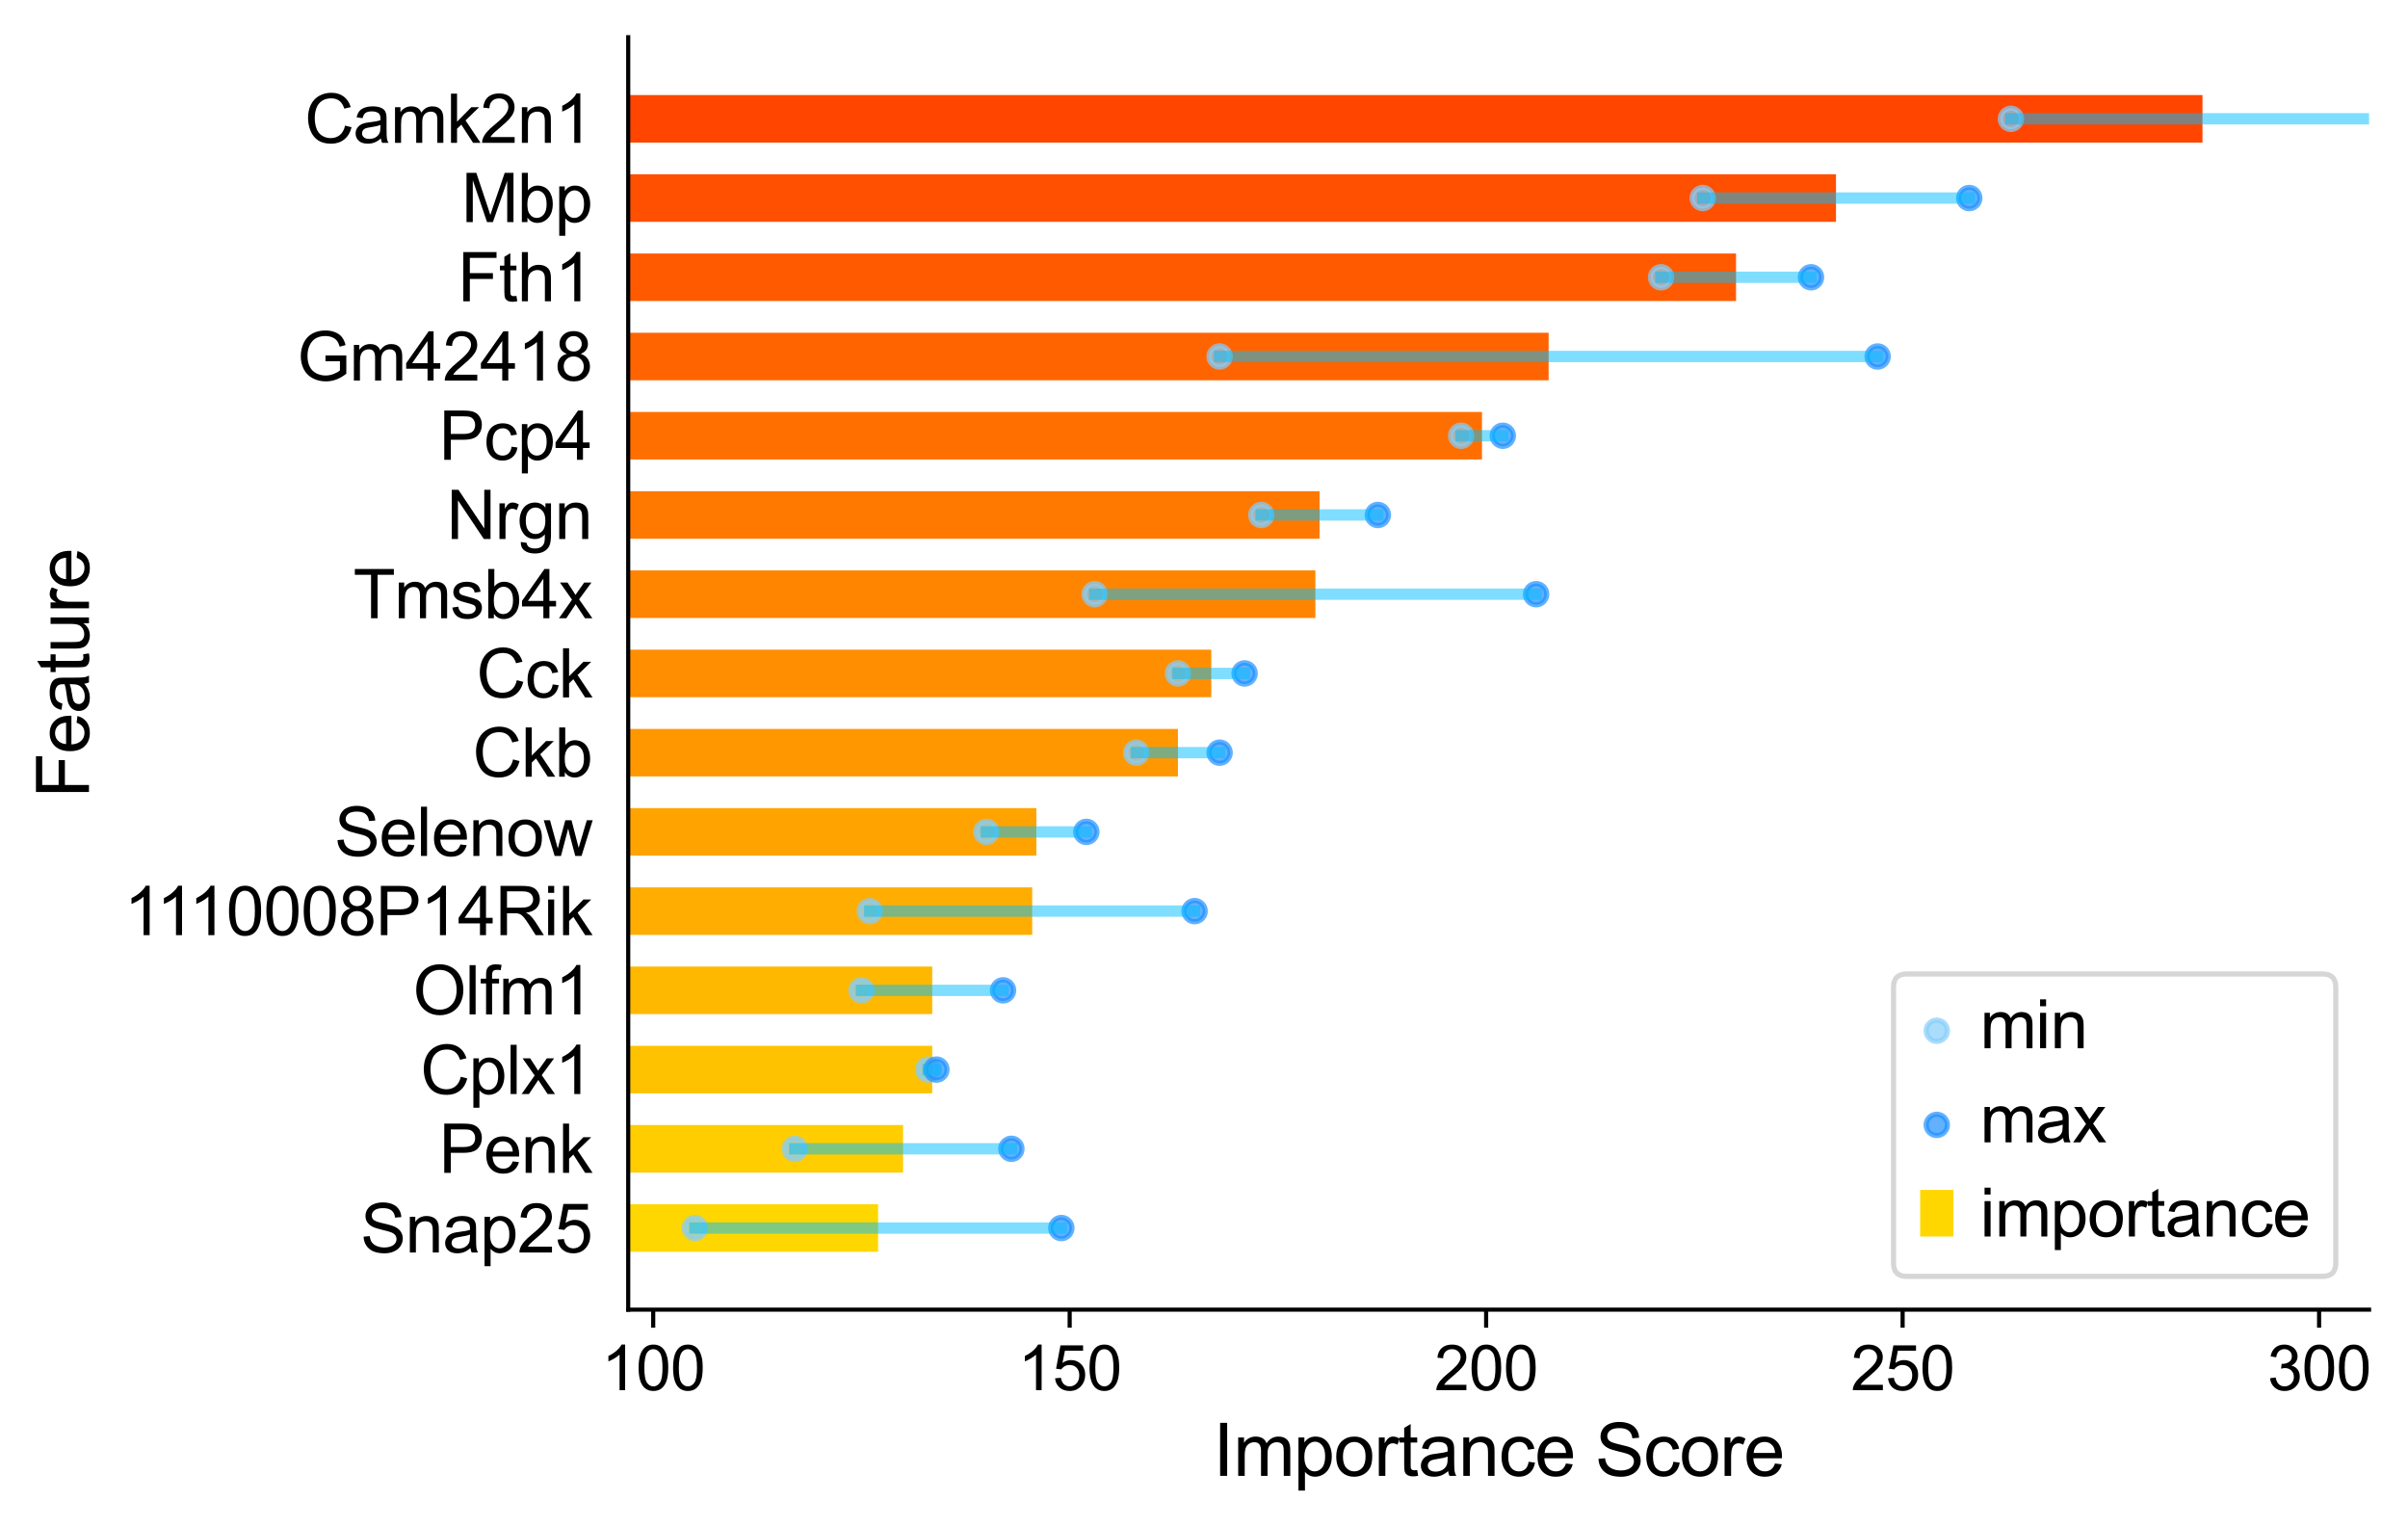 <?xml version="1.0" encoding="utf-8" standalone="no"?>
<!DOCTYPE svg PUBLIC "-//W3C//DTD SVG 1.1//EN"
  "http://www.w3.org/Graphics/SVG/1.1/DTD/svg11.dtd">
<svg xmlns:xlink="http://www.w3.org/1999/xlink" width="466.093pt" height="295.588pt" viewBox="0 0 466.093 295.588" xmlns="http://www.w3.org/2000/svg" version="1.1">
 <defs>
  <style type="text/css">*{stroke-linejoin: round; stroke-linecap: butt}</style>
 </defs>
 <g id="figure_1">
  <g id="patch_1">
   <path d="M 0 295.588 
L 466.093 295.588 
L 466.093 0 
L 0 0 
z
" style="fill: #ffffff"/>
  </g>
  <g id="axes_1">
   <g id="patch_2">
    <path d="M 121.597 253.44 
L 458.557 253.44 
L 458.557 7.2 
L 121.597 7.2 
z
" style="fill: #ffffff"/>
   </g>
   <g id="patch_3">
    <path d="M -34.791 242.247 
L 169.965 242.247 
L 169.965 233.048 
L -34.791 233.048 
z
" clip-path="url(#p3bd01fc4be)" style="fill: #ffd700"/>
   </g>
   <g id="patch_4">
    <path d="M -34.791 226.915 
L 174.801 226.915 
L 174.801 217.715 
L -34.791 217.715 
z
" clip-path="url(#p3bd01fc4be)" style="fill: #ffcd00"/>
   </g>
   <g id="patch_5">
    <path d="M -34.791 211.582 
L 180.444 211.582 
L 180.444 202.383 
L -34.791 202.383 
z
" clip-path="url(#p3bd01fc4be)" style="fill: #ffc200"/>
   </g>
   <g id="patch_6">
    <path d="M -34.791 196.25 
L 180.444 196.25 
L 180.444 187.05 
L -34.791 187.05 
z
" clip-path="url(#p3bd01fc4be)" style="fill: #ffb800"/>
   </g>
   <g id="patch_7">
    <path d="M -34.791 180.917 
L 199.791 180.917 
L 199.791 171.718 
L -34.791 171.718 
z
" clip-path="url(#p3bd01fc4be)" style="fill: #ffad00"/>
   </g>
   <g id="patch_8">
    <path d="M -34.791 165.585 
L 200.597 165.585 
L 200.597 156.385 
L -34.791 156.385 
z
" clip-path="url(#p3bd01fc4be)" style="fill: #ffa300"/>
   </g>
   <g id="patch_9">
    <path d="M -34.791 150.252 
L 228.006 150.252 
L 228.006 141.053 
L -34.791 141.053 
z
" clip-path="url(#p3bd01fc4be)" style="fill: #ff9800"/>
   </g>
   <g id="patch_10">
    <path d="M -34.791 134.92 
L 234.455 134.92 
L 234.455 125.72 
L -34.791 125.72 
z
" clip-path="url(#p3bd01fc4be)" style="fill: #ff8e00"/>
   </g>
   <g id="patch_11">
    <path d="M -34.791 119.587 
L 254.608 119.587 
L 254.608 110.388 
L -34.791 110.388 
z
" clip-path="url(#p3bd01fc4be)" style="fill: #ff8400"/>
   </g>
   <g id="patch_12">
    <path d="M -34.791 104.255 
L 255.414 104.255 
L 255.414 95.055 
L -34.791 95.055 
z
" clip-path="url(#p3bd01fc4be)" style="fill: #ff7900"/>
   </g>
   <g id="patch_13">
    <path d="M -34.791 88.922 
L 286.853 88.922 
L 286.853 79.723 
L -34.791 79.723 
z
" clip-path="url(#p3bd01fc4be)" style="fill: #ff6f00"/>
   </g>
   <g id="patch_14">
    <path d="M -34.791 73.59 
L 299.751 73.59 
L 299.751 64.39 
L -34.791 64.39 
z
" clip-path="url(#p3bd01fc4be)" style="fill: #ff6400"/>
   </g>
   <g id="patch_15">
    <path d="M -34.791 58.257 
L 336.026 58.257 
L 336.026 49.058 
L -34.791 49.058 
z
" clip-path="url(#p3bd01fc4be)" style="fill: #ff5a00"/>
   </g>
   <g id="patch_16">
    <path d="M -34.791 42.925 
L 355.373 42.925 
L 355.373 33.725 
L -34.791 33.725 
z
" clip-path="url(#p3bd01fc4be)" style="fill: #ff4f00"/>
   </g>
   <g id="patch_17">
    <path d="M -34.791 27.592 
L 426.312 27.592 
L 426.312 18.393 
L -34.791 18.393 
z
" clip-path="url(#p3bd01fc4be)" style="fill: #ff4500"/>
   </g>
   <g id="PathCollection_1">
    <defs>
     <path id="m53567c3d70" d="M 0 2.062 
C 0.547 2.062 1.071 1.844 1.458 1.458 
C 1.844 1.071 2.062 0.547 2.062 0 
C 2.062 -0.547 1.844 -1.071 1.458 -1.458 
C 1.071 -1.844 0.547 -2.062 0 -2.062 
C -0.547 -2.062 -1.071 -1.844 -1.458 -1.458 
C -1.844 -1.071 -2.062 -0.547 -2.062 0 
C -2.062 0.547 -1.844 1.071 -1.458 1.458 
C -1.071 1.844 -0.547 2.062 0 2.062 
z
" style="stroke: #87cefa; stroke-opacity: 0.7"/>
    </defs>
    <g clip-path="url(#p3bd01fc4be)">
     <use xlink:href="#m53567c3d70" x="134.495" y="237.648" style="fill: #87cefa; fill-opacity: 0.7; stroke: #87cefa; stroke-opacity: 0.7"/>
     <use xlink:href="#m53567c3d70" x="153.842" y="222.315" style="fill: #87cefa; fill-opacity: 0.7; stroke: #87cefa; stroke-opacity: 0.7"/>
     <use xlink:href="#m53567c3d70" x="179.638" y="206.983" style="fill: #87cefa; fill-opacity: 0.7; stroke: #87cefa; stroke-opacity: 0.7"/>
     <use xlink:href="#m53567c3d70" x="166.74" y="191.65" style="fill: #87cefa; fill-opacity: 0.7; stroke: #87cefa; stroke-opacity: 0.7"/>
     <use xlink:href="#m53567c3d70" x="168.352" y="176.318" style="fill: #87cefa; fill-opacity: 0.7; stroke: #87cefa; stroke-opacity: 0.7"/>
     <use xlink:href="#m53567c3d70" x="190.924" y="160.985" style="fill: #87cefa; fill-opacity: 0.7; stroke: #87cefa; stroke-opacity: 0.7"/>
     <use xlink:href="#m53567c3d70" x="219.944" y="145.653" style="fill: #87cefa; fill-opacity: 0.7; stroke: #87cefa; stroke-opacity: 0.7"/>
     <use xlink:href="#m53567c3d70" x="228.006" y="130.32" style="fill: #87cefa; fill-opacity: 0.7; stroke: #87cefa; stroke-opacity: 0.7"/>
     <use xlink:href="#m53567c3d70" x="211.883" y="114.987" style="fill: #87cefa; fill-opacity: 0.7; stroke: #87cefa; stroke-opacity: 0.7"/>
     <use xlink:href="#m53567c3d70" x="244.128" y="99.655" style="fill: #87cefa; fill-opacity: 0.7; stroke: #87cefa; stroke-opacity: 0.7"/>
     <use xlink:href="#m53567c3d70" x="282.822" y="84.322" style="fill: #87cefa; fill-opacity: 0.7; stroke: #87cefa; stroke-opacity: 0.7"/>
     <use xlink:href="#m53567c3d70" x="236.067" y="68.99" style="fill: #87cefa; fill-opacity: 0.7; stroke: #87cefa; stroke-opacity: 0.7"/>
     <use xlink:href="#m53567c3d70" x="321.516" y="53.657" style="fill: #87cefa; fill-opacity: 0.7; stroke: #87cefa; stroke-opacity: 0.7"/>
     <use xlink:href="#m53567c3d70" x="329.577" y="38.325" style="fill: #87cefa; fill-opacity: 0.7; stroke: #87cefa; stroke-opacity: 0.7"/>
     <use xlink:href="#m53567c3d70" x="389.23" y="22.992" style="fill: #87cefa; fill-opacity: 0.7; stroke: #87cefa; stroke-opacity: 0.7"/>
    </g>
   </g>
   <g id="PathCollection_2">
    <defs>
     <path id="m4db754e0f5" d="M 0 2.062 
C 0.547 2.062 1.071 1.844 1.458 1.458 
C 1.844 1.071 2.062 0.547 2.062 0 
C 2.062 -0.547 1.844 -1.071 1.458 -1.458 
C 1.071 -1.844 0.547 -2.062 0 -2.062 
C -0.547 -2.062 -1.071 -1.844 -1.458 -1.458 
C -1.844 -1.071 -2.062 -0.547 -2.062 0 
C -2.062 0.547 -1.844 1.071 -1.458 1.458 
C -1.071 1.844 -0.547 2.062 0 2.062 
z
" style="stroke: #1e90ff; stroke-opacity: 0.7"/>
    </defs>
    <g clip-path="url(#p3bd01fc4be)">
     <use xlink:href="#m4db754e0f5" x="205.434" y="237.648" style="fill: #1e90ff; fill-opacity: 0.7; stroke: #1e90ff; stroke-opacity: 0.7"/>
     <use xlink:href="#m4db754e0f5" x="195.761" y="222.315" style="fill: #1e90ff; fill-opacity: 0.7; stroke: #1e90ff; stroke-opacity: 0.7"/>
     <use xlink:href="#m4db754e0f5" x="181.25" y="206.983" style="fill: #1e90ff; fill-opacity: 0.7; stroke: #1e90ff; stroke-opacity: 0.7"/>
     <use xlink:href="#m4db754e0f5" x="194.148" y="191.65" style="fill: #1e90ff; fill-opacity: 0.7; stroke: #1e90ff; stroke-opacity: 0.7"/>
     <use xlink:href="#m4db754e0f5" x="231.23" y="176.318" style="fill: #1e90ff; fill-opacity: 0.7; stroke: #1e90ff; stroke-opacity: 0.7"/>
     <use xlink:href="#m4db754e0f5" x="210.271" y="160.985" style="fill: #1e90ff; fill-opacity: 0.7; stroke: #1e90ff; stroke-opacity: 0.7"/>
     <use xlink:href="#m4db754e0f5" x="236.067" y="145.653" style="fill: #1e90ff; fill-opacity: 0.7; stroke: #1e90ff; stroke-opacity: 0.7"/>
     <use xlink:href="#m4db754e0f5" x="240.904" y="130.32" style="fill: #1e90ff; fill-opacity: 0.7; stroke: #1e90ff; stroke-opacity: 0.7"/>
     <use xlink:href="#m4db754e0f5" x="297.332" y="114.987" style="fill: #1e90ff; fill-opacity: 0.7; stroke: #1e90ff; stroke-opacity: 0.7"/>
     <use xlink:href="#m4db754e0f5" x="266.7" y="99.655" style="fill: #1e90ff; fill-opacity: 0.7; stroke: #1e90ff; stroke-opacity: 0.7"/>
     <use xlink:href="#m4db754e0f5" x="290.883" y="84.322" style="fill: #1e90ff; fill-opacity: 0.7; stroke: #1e90ff; stroke-opacity: 0.7"/>
     <use xlink:href="#m4db754e0f5" x="363.435" y="68.99" style="fill: #1e90ff; fill-opacity: 0.7; stroke: #1e90ff; stroke-opacity: 0.7"/>
     <use xlink:href="#m4db754e0f5" x="350.537" y="53.657" style="fill: #1e90ff; fill-opacity: 0.7; stroke: #1e90ff; stroke-opacity: 0.7"/>
     <use xlink:href="#m4db754e0f5" x="381.169" y="38.325" style="fill: #1e90ff; fill-opacity: 0.7; stroke: #1e90ff; stroke-opacity: 0.7"/>
     <use xlink:href="#m4db754e0f5" x="463.394" y="22.992" style="fill: #1e90ff; fill-opacity: 0.7; stroke: #1e90ff; stroke-opacity: 0.7"/>
    </g>
   </g>
   <g id="matplotlib.axis_1">
    <g id="xtick_1">
     <g id="line2d_1"/>
     <g id="line2d_2">
      <defs>
       <path id="m1be6808000" d="M 0 0 
L 0 3.5 
" style="stroke: #000000; stroke-width: 0.8"/>
      </defs>
      <g>
       <use xlink:href="#m1be6808000" x="126.434" y="253.44" style="stroke: #000000; stroke-width: 0.8"/>
      </g>
     </g>
     <g id="text_1">
      <!-- 100 -->
      <g transform="translate(116.424 269.029)scale(0.12 -0.12)">
       <defs>
        <path id="ArialMT-31" d="M 2384 0 
L 1822 0 
L 1822 3584 
Q 1619 3391 1289 3197 
Q 959 3003 697 2906 
L 697 3450 
Q 1169 3672 1522 3987 
Q 1875 4303 2022 4600 
L 2384 4600 
L 2384 0 
z
" transform="scale(0.016)"/>
        <path id="ArialMT-30" d="M 266 2259 
Q 266 3072 433 3567 
Q 600 4063 929 4331 
Q 1259 4600 1759 4600 
Q 2128 4600 2406 4451 
Q 2684 4303 2865 4023 
Q 3047 3744 3150 3342 
Q 3253 2941 3253 2259 
Q 3253 1453 3087 958 
Q 2922 463 2592 192 
Q 2263 -78 1759 -78 
Q 1097 -78 719 397 
Q 266 969 266 2259 
z
M 844 2259 
Q 844 1131 1108 757 
Q 1372 384 1759 384 
Q 2147 384 2411 759 
Q 2675 1134 2675 2259 
Q 2675 3391 2411 3762 
Q 2147 4134 1753 4134 
Q 1366 4134 1134 3806 
Q 844 3388 844 2259 
z
" transform="scale(0.016)"/>
       </defs>
       <use xlink:href="#ArialMT-31"/>
       <use xlink:href="#ArialMT-30" x="55.615"/>
       <use xlink:href="#ArialMT-30" x="111.23"/>
      </g>
     </g>
    </g>
    <g id="xtick_2">
     <g id="line2d_3"/>
     <g id="line2d_4">
      <g>
       <use xlink:href="#m1be6808000" x="207.046" y="253.44" style="stroke: #000000; stroke-width: 0.8"/>
      </g>
     </g>
     <g id="text_2">
      <!-- 150 -->
      <g transform="translate(197.037 269.029)scale(0.12 -0.12)">
       <defs>
        <path id="ArialMT-35" d="M 266 1200 
L 856 1250 
Q 922 819 1161 601 
Q 1400 384 1738 384 
Q 2144 384 2425 690 
Q 2706 997 2706 1503 
Q 2706 1984 2436 2262 
Q 2166 2541 1728 2541 
Q 1456 2541 1237 2417 
Q 1019 2294 894 2097 
L 366 2166 
L 809 4519 
L 3088 4519 
L 3088 3981 
L 1259 3981 
L 1013 2750 
Q 1425 3038 1878 3038 
Q 2478 3038 2890 2622 
Q 3303 2206 3303 1553 
Q 3303 931 2941 478 
Q 2500 -78 1738 -78 
Q 1113 -78 717 272 
Q 322 622 266 1200 
z
" transform="scale(0.016)"/>
       </defs>
       <use xlink:href="#ArialMT-31"/>
       <use xlink:href="#ArialMT-35" x="55.615"/>
       <use xlink:href="#ArialMT-30" x="111.23"/>
      </g>
     </g>
    </g>
    <g id="xtick_3">
     <g id="line2d_5"/>
     <g id="line2d_6">
      <g>
       <use xlink:href="#m1be6808000" x="287.659" y="253.44" style="stroke: #000000; stroke-width: 0.8"/>
      </g>
     </g>
     <g id="text_3">
      <!-- 200 -->
      <g transform="translate(277.649 269.029)scale(0.12 -0.12)">
       <defs>
        <path id="ArialMT-32" d="M 3222 541 
L 3222 0 
L 194 0 
Q 188 203 259 391 
Q 375 700 629 1000 
Q 884 1300 1366 1694 
Q 2113 2306 2375 2664 
Q 2638 3022 2638 3341 
Q 2638 3675 2398 3904 
Q 2159 4134 1775 4134 
Q 1369 4134 1125 3890 
Q 881 3647 878 3216 
L 300 3275 
Q 359 3922 746 4261 
Q 1134 4600 1788 4600 
Q 2447 4600 2831 4234 
Q 3216 3869 3216 3328 
Q 3216 3053 3103 2787 
Q 2991 2522 2730 2228 
Q 2469 1934 1863 1422 
Q 1356 997 1212 845 
Q 1069 694 975 541 
L 3222 541 
z
" transform="scale(0.016)"/>
       </defs>
       <use xlink:href="#ArialMT-32"/>
       <use xlink:href="#ArialMT-30" x="55.615"/>
       <use xlink:href="#ArialMT-30" x="111.23"/>
      </g>
     </g>
    </g>
    <g id="xtick_4">
     <g id="line2d_7"/>
     <g id="line2d_8">
      <g>
       <use xlink:href="#m1be6808000" x="368.271" y="253.44" style="stroke: #000000; stroke-width: 0.8"/>
      </g>
     </g>
     <g id="text_4">
      <!-- 250 -->
      <g transform="translate(358.262 269.029)scale(0.12 -0.12)">
       <use xlink:href="#ArialMT-32"/>
       <use xlink:href="#ArialMT-35" x="55.615"/>
       <use xlink:href="#ArialMT-30" x="111.23"/>
      </g>
     </g>
    </g>
    <g id="xtick_5">
     <g id="line2d_9"/>
     <g id="line2d_10">
      <g>
       <use xlink:href="#m1be6808000" x="448.884" y="253.44" style="stroke: #000000; stroke-width: 0.8"/>
      </g>
     </g>
     <g id="text_5">
      <!-- 300 -->
      <g transform="translate(438.874 269.029)scale(0.12 -0.12)">
       <defs>
        <path id="ArialMT-33" d="M 269 1209 
L 831 1284 
Q 928 806 1161 595 
Q 1394 384 1728 384 
Q 2125 384 2398 659 
Q 2672 934 2672 1341 
Q 2672 1728 2419 1979 
Q 2166 2231 1775 2231 
Q 1616 2231 1378 2169 
L 1441 2663 
Q 1497 2656 1531 2656 
Q 1891 2656 2178 2843 
Q 2466 3031 2466 3422 
Q 2466 3731 2256 3934 
Q 2047 4138 1716 4138 
Q 1388 4138 1169 3931 
Q 950 3725 888 3313 
L 325 3413 
Q 428 3978 793 4289 
Q 1159 4600 1703 4600 
Q 2078 4600 2393 4439 
Q 2709 4278 2876 4000 
Q 3044 3722 3044 3409 
Q 3044 3113 2884 2869 
Q 2725 2625 2413 2481 
Q 2819 2388 3044 2092 
Q 3269 1797 3269 1353 
Q 3269 753 2831 336 
Q 2394 -81 1725 -81 
Q 1122 -81 723 278 
Q 325 638 269 1209 
z
" transform="scale(0.016)"/>
       </defs>
       <use xlink:href="#ArialMT-33"/>
       <use xlink:href="#ArialMT-30" x="55.615"/>
       <use xlink:href="#ArialMT-30" x="111.23"/>
      </g>
     </g>
    </g>
    <g id="text_6">
     <!-- Importance Score -->
     <g transform="translate(234.833 285.606)scale(0.14 -0.14)">
      <defs>
       <path id="ArialMT-49" d="M 597 0 
L 597 4581 
L 1203 4581 
L 1203 0 
L 597 0 
z
" transform="scale(0.016)"/>
       <path id="ArialMT-6d" d="M 422 0 
L 422 3319 
L 925 3319 
L 925 2853 
Q 1081 3097 1340 3245 
Q 1600 3394 1931 3394 
Q 2300 3394 2536 3241 
Q 2772 3088 2869 2813 
Q 3263 3394 3894 3394 
Q 4388 3394 4653 3120 
Q 4919 2847 4919 2278 
L 4919 0 
L 4359 0 
L 4359 2091 
Q 4359 2428 4304 2576 
Q 4250 2725 4106 2815 
Q 3963 2906 3769 2906 
Q 3419 2906 3187 2673 
Q 2956 2441 2956 1928 
L 2956 0 
L 2394 0 
L 2394 2156 
Q 2394 2531 2256 2718 
Q 2119 2906 1806 2906 
Q 1569 2906 1367 2781 
Q 1166 2656 1075 2415 
Q 984 2175 984 1722 
L 984 0 
L 422 0 
z
" transform="scale(0.016)"/>
       <path id="ArialMT-70" d="M 422 -1272 
L 422 3319 
L 934 3319 
L 934 2888 
Q 1116 3141 1344 3267 
Q 1572 3394 1897 3394 
Q 2322 3394 2647 3175 
Q 2972 2956 3137 2557 
Q 3303 2159 3303 1684 
Q 3303 1175 3120 767 
Q 2938 359 2589 142 
Q 2241 -75 1856 -75 
Q 1575 -75 1351 44 
Q 1128 163 984 344 
L 984 -1272 
L 422 -1272 
z
M 931 1641 
Q 931 1000 1190 694 
Q 1450 388 1819 388 
Q 2194 388 2461 705 
Q 2728 1022 2728 1688 
Q 2728 2322 2467 2637 
Q 2206 2953 1844 2953 
Q 1484 2953 1207 2617 
Q 931 2281 931 1641 
z
" transform="scale(0.016)"/>
       <path id="ArialMT-6f" d="M 213 1659 
Q 213 2581 725 3025 
Q 1153 3394 1769 3394 
Q 2453 3394 2887 2945 
Q 3322 2497 3322 1706 
Q 3322 1066 3130 698 
Q 2938 331 2570 128 
Q 2203 -75 1769 -75 
Q 1072 -75 642 372 
Q 213 819 213 1659 
z
M 791 1659 
Q 791 1022 1069 705 
Q 1347 388 1769 388 
Q 2188 388 2466 706 
Q 2744 1025 2744 1678 
Q 2744 2294 2464 2611 
Q 2184 2928 1769 2928 
Q 1347 2928 1069 2612 
Q 791 2297 791 1659 
z
" transform="scale(0.016)"/>
       <path id="ArialMT-72" d="M 416 0 
L 416 3319 
L 922 3319 
L 922 2816 
Q 1116 3169 1280 3281 
Q 1444 3394 1641 3394 
Q 1925 3394 2219 3213 
L 2025 2691 
Q 1819 2813 1613 2813 
Q 1428 2813 1281 2702 
Q 1134 2591 1072 2394 
Q 978 2094 978 1738 
L 978 0 
L 416 0 
z
" transform="scale(0.016)"/>
       <path id="ArialMT-74" d="M 1650 503 
L 1731 6 
Q 1494 -44 1306 -44 
Q 1000 -44 831 53 
Q 663 150 594 308 
Q 525 466 525 972 
L 525 2881 
L 113 2881 
L 113 3319 
L 525 3319 
L 525 4141 
L 1084 4478 
L 1084 3319 
L 1650 3319 
L 1650 2881 
L 1084 2881 
L 1084 941 
Q 1084 700 1114 631 
Q 1144 563 1211 522 
Q 1278 481 1403 481 
Q 1497 481 1650 503 
z
" transform="scale(0.016)"/>
       <path id="ArialMT-61" d="M 2588 409 
Q 2275 144 1986 34 
Q 1697 -75 1366 -75 
Q 819 -75 525 192 
Q 231 459 231 875 
Q 231 1119 342 1320 
Q 453 1522 633 1644 
Q 813 1766 1038 1828 
Q 1203 1872 1538 1913 
Q 2219 1994 2541 2106 
Q 2544 2222 2544 2253 
Q 2544 2597 2384 2738 
Q 2169 2928 1744 2928 
Q 1347 2928 1158 2789 
Q 969 2650 878 2297 
L 328 2372 
Q 403 2725 575 2942 
Q 747 3159 1072 3276 
Q 1397 3394 1825 3394 
Q 2250 3394 2515 3294 
Q 2781 3194 2906 3042 
Q 3031 2891 3081 2659 
Q 3109 2516 3109 2141 
L 3109 1391 
Q 3109 606 3145 398 
Q 3181 191 3288 0 
L 2700 0 
Q 2613 175 2588 409 
z
M 2541 1666 
Q 2234 1541 1622 1453 
Q 1275 1403 1131 1340 
Q 988 1278 909 1158 
Q 831 1038 831 891 
Q 831 666 1001 516 
Q 1172 366 1500 366 
Q 1825 366 2078 508 
Q 2331 650 2450 897 
Q 2541 1088 2541 1459 
L 2541 1666 
z
" transform="scale(0.016)"/>
       <path id="ArialMT-6e" d="M 422 0 
L 422 3319 
L 928 3319 
L 928 2847 
Q 1294 3394 1984 3394 
Q 2284 3394 2536 3286 
Q 2788 3178 2913 3003 
Q 3038 2828 3088 2588 
Q 3119 2431 3119 2041 
L 3119 0 
L 2556 0 
L 2556 2019 
Q 2556 2363 2490 2533 
Q 2425 2703 2258 2804 
Q 2091 2906 1866 2906 
Q 1506 2906 1245 2678 
Q 984 2450 984 1813 
L 984 0 
L 422 0 
z
" transform="scale(0.016)"/>
       <path id="ArialMT-63" d="M 2588 1216 
L 3141 1144 
Q 3050 572 2676 248 
Q 2303 -75 1759 -75 
Q 1078 -75 664 370 
Q 250 816 250 1647 
Q 250 2184 428 2587 
Q 606 2991 970 3192 
Q 1334 3394 1763 3394 
Q 2303 3394 2647 3120 
Q 2991 2847 3088 2344 
L 2541 2259 
Q 2463 2594 2264 2762 
Q 2066 2931 1784 2931 
Q 1359 2931 1093 2626 
Q 828 2322 828 1663 
Q 828 994 1084 691 
Q 1341 388 1753 388 
Q 2084 388 2306 591 
Q 2528 794 2588 1216 
z
" transform="scale(0.016)"/>
       <path id="ArialMT-65" d="M 2694 1069 
L 3275 997 
Q 3138 488 2766 206 
Q 2394 -75 1816 -75 
Q 1088 -75 661 373 
Q 234 822 234 1631 
Q 234 2469 665 2931 
Q 1097 3394 1784 3394 
Q 2450 3394 2872 2941 
Q 3294 2488 3294 1666 
Q 3294 1616 3291 1516 
L 816 1516 
Q 847 969 1125 678 
Q 1403 388 1819 388 
Q 2128 388 2347 550 
Q 2566 713 2694 1069 
z
M 847 1978 
L 2700 1978 
Q 2663 2397 2488 2606 
Q 2219 2931 1791 2931 
Q 1403 2931 1139 2672 
Q 875 2413 847 1978 
z
" transform="scale(0.016)"/>
       <path id="ArialMT-20" transform="scale(0.016)"/>
       <path id="ArialMT-53" d="M 288 1472 
L 859 1522 
Q 900 1178 1048 958 
Q 1197 738 1509 602 
Q 1822 466 2213 466 
Q 2559 466 2825 569 
Q 3091 672 3220 851 
Q 3350 1031 3350 1244 
Q 3350 1459 3225 1620 
Q 3100 1781 2813 1891 
Q 2628 1963 1997 2114 
Q 1366 2266 1113 2400 
Q 784 2572 623 2826 
Q 463 3081 463 3397 
Q 463 3744 659 4045 
Q 856 4347 1234 4503 
Q 1613 4659 2075 4659 
Q 2584 4659 2973 4495 
Q 3363 4331 3572 4012 
Q 3781 3694 3797 3291 
L 3216 3247 
Q 3169 3681 2898 3903 
Q 2628 4125 2100 4125 
Q 1550 4125 1298 3923 
Q 1047 3722 1047 3438 
Q 1047 3191 1225 3031 
Q 1400 2872 2139 2705 
Q 2878 2538 3153 2413 
Q 3553 2228 3743 1945 
Q 3934 1663 3934 1294 
Q 3934 928 3725 604 
Q 3516 281 3123 101 
Q 2731 -78 2241 -78 
Q 1619 -78 1198 103 
Q 778 284 539 648 
Q 300 1013 288 1472 
z
" transform="scale(0.016)"/>
      </defs>
      <use xlink:href="#ArialMT-49"/>
      <use xlink:href="#ArialMT-6d" x="27.783"/>
      <use xlink:href="#ArialMT-70" x="111.084"/>
      <use xlink:href="#ArialMT-6f" x="166.699"/>
      <use xlink:href="#ArialMT-72" x="222.314"/>
      <use xlink:href="#ArialMT-74" x="255.615"/>
      <use xlink:href="#ArialMT-61" x="283.398"/>
      <use xlink:href="#ArialMT-6e" x="339.014"/>
      <use xlink:href="#ArialMT-63" x="394.629"/>
      <use xlink:href="#ArialMT-65" x="444.629"/>
      <use xlink:href="#ArialMT-20" x="500.244"/>
      <use xlink:href="#ArialMT-53" x="528.027"/>
      <use xlink:href="#ArialMT-63" x="594.727"/>
      <use xlink:href="#ArialMT-6f" x="644.727"/>
      <use xlink:href="#ArialMT-72" x="700.342"/>
      <use xlink:href="#ArialMT-65" x="733.643"/>
     </g>
    </g>
   </g>
   <g id="matplotlib.axis_2">
    <g id="ytick_1">
     <g id="line2d_11"/>
     <g id="text_7">
      <!-- Snap25 -->
      <g transform="translate(69.78 242.379)scale(0.13 -0.13)">
       <use xlink:href="#ArialMT-53"/>
       <use xlink:href="#ArialMT-6e" x="66.699"/>
       <use xlink:href="#ArialMT-61" x="122.314"/>
       <use xlink:href="#ArialMT-70" x="177.93"/>
       <use xlink:href="#ArialMT-32" x="233.545"/>
       <use xlink:href="#ArialMT-35" x="289.16"/>
      </g>
     </g>
    </g>
    <g id="ytick_2">
     <g id="line2d_12"/>
     <g id="text_8">
      <!-- Penk -->
      <g transform="translate(84.967 226.968)scale(0.13 -0.13)">
       <defs>
        <path id="ArialMT-50" d="M 494 0 
L 494 4581 
L 2222 4581 
Q 2678 4581 2919 4538 
Q 3256 4481 3484 4323 
Q 3713 4166 3852 3881 
Q 3991 3597 3991 3256 
Q 3991 2672 3619 2267 
Q 3247 1863 2275 1863 
L 1100 1863 
L 1100 0 
L 494 0 
z
M 1100 2403 
L 2284 2403 
Q 2872 2403 3119 2622 
Q 3366 2841 3366 3238 
Q 3366 3525 3220 3729 
Q 3075 3934 2838 4000 
Q 2684 4041 2272 4041 
L 1100 4041 
L 1100 2403 
z
" transform="scale(0.016)"/>
        <path id="ArialMT-6b" d="M 425 0 
L 425 4581 
L 988 4581 
L 988 1969 
L 2319 3319 
L 3047 3319 
L 1778 2088 
L 3175 0 
L 2481 0 
L 1384 1697 
L 988 1316 
L 988 0 
L 425 0 
z
" transform="scale(0.016)"/>
       </defs>
       <use xlink:href="#ArialMT-50"/>
       <use xlink:href="#ArialMT-65" x="66.699"/>
       <use xlink:href="#ArialMT-6e" x="122.314"/>
       <use xlink:href="#ArialMT-6b" x="177.93"/>
      </g>
     </g>
    </g>
    <g id="ytick_3">
     <g id="line2d_13"/>
     <g id="text_9">
      <!-- Cplx1 -->
      <g transform="translate(81.362 211.714)scale(0.13 -0.13)">
       <defs>
        <path id="ArialMT-43" d="M 3763 1606 
L 4369 1453 
Q 4178 706 3683 314 
Q 3188 -78 2472 -78 
Q 1731 -78 1267 223 
Q 803 525 561 1097 
Q 319 1669 319 2325 
Q 319 3041 592 3573 
Q 866 4106 1370 4382 
Q 1875 4659 2481 4659 
Q 3169 4659 3637 4309 
Q 4106 3959 4291 3325 
L 3694 3184 
Q 3534 3684 3231 3912 
Q 2928 4141 2469 4141 
Q 1941 4141 1586 3887 
Q 1231 3634 1087 3207 
Q 944 2781 944 2328 
Q 944 1744 1114 1308 
Q 1284 872 1643 656 
Q 2003 441 2422 441 
Q 2931 441 3284 734 
Q 3638 1028 3763 1606 
z
" transform="scale(0.016)"/>
        <path id="ArialMT-6c" d="M 409 0 
L 409 4581 
L 972 4581 
L 972 0 
L 409 0 
z
" transform="scale(0.016)"/>
        <path id="ArialMT-78" d="M 47 0 
L 1259 1725 
L 138 3319 
L 841 3319 
L 1350 2541 
Q 1494 2319 1581 2169 
Q 1719 2375 1834 2534 
L 2394 3319 
L 3066 3319 
L 1919 1756 
L 3153 0 
L 2463 0 
L 1781 1031 
L 1600 1309 
L 728 0 
L 47 0 
z
" transform="scale(0.016)"/>
       </defs>
       <use xlink:href="#ArialMT-43"/>
       <use xlink:href="#ArialMT-70" x="72.217"/>
       <use xlink:href="#ArialMT-6c" x="127.832"/>
       <use xlink:href="#ArialMT-78" x="150.049"/>
       <use xlink:href="#ArialMT-31" x="200.049"/>
      </g>
     </g>
    </g>
    <g id="ytick_4">
     <g id="line2d_14"/>
     <g id="text_10">
      <!-- Olfm1 -->
      <g transform="translate(79.928 196.303)scale(0.13 -0.13)">
       <defs>
        <path id="ArialMT-4f" d="M 309 2231 
Q 309 3372 921 4017 
Q 1534 4663 2503 4663 
Q 3138 4663 3647 4359 
Q 4156 4056 4423 3514 
Q 4691 2972 4691 2284 
Q 4691 1588 4409 1038 
Q 4128 488 3612 205 
Q 3097 -78 2500 -78 
Q 1853 -78 1343 234 
Q 834 547 571 1087 
Q 309 1628 309 2231 
z
M 934 2222 
Q 934 1394 1379 917 
Q 1825 441 2497 441 
Q 3181 441 3623 922 
Q 4066 1403 4066 2288 
Q 4066 2847 3877 3264 
Q 3688 3681 3323 3911 
Q 2959 4141 2506 4141 
Q 1863 4141 1398 3698 
Q 934 3256 934 2222 
z
" transform="scale(0.016)"/>
        <path id="ArialMT-66" d="M 556 0 
L 556 2881 
L 59 2881 
L 59 3319 
L 556 3319 
L 556 3672 
Q 556 4006 616 4169 
Q 697 4388 901 4523 
Q 1106 4659 1475 4659 
Q 1713 4659 2000 4603 
L 1916 4113 
Q 1741 4144 1584 4144 
Q 1328 4144 1222 4034 
Q 1116 3925 1116 3625 
L 1116 3319 
L 1763 3319 
L 1763 2881 
L 1116 2881 
L 1116 0 
L 556 0 
z
" transform="scale(0.016)"/>
       </defs>
       <use xlink:href="#ArialMT-4f"/>
       <use xlink:href="#ArialMT-6c" x="77.783"/>
       <use xlink:href="#ArialMT-66" x="100"/>
       <use xlink:href="#ArialMT-6d" x="127.783"/>
       <use xlink:href="#ArialMT-31" x="211.084"/>
      </g>
     </g>
    </g>
    <g id="ytick_5">
     <g id="line2d_15"/>
     <g id="text_11">
      <!-- 1110008P14Rik -->
      <g transform="translate(24.003 180.97)scale(0.13 -0.13)">
       <defs>
        <path id="ArialMT-38" d="M 1131 2484 
Q 781 2613 612 2850 
Q 444 3088 444 3419 
Q 444 3919 803 4259 
Q 1163 4600 1759 4600 
Q 2359 4600 2725 4251 
Q 3091 3903 3091 3403 
Q 3091 3084 2923 2848 
Q 2756 2613 2416 2484 
Q 2838 2347 3058 2040 
Q 3278 1734 3278 1309 
Q 3278 722 2862 322 
Q 2447 -78 1769 -78 
Q 1091 -78 675 323 
Q 259 725 259 1325 
Q 259 1772 486 2073 
Q 713 2375 1131 2484 
z
M 1019 3438 
Q 1019 3113 1228 2906 
Q 1438 2700 1772 2700 
Q 2097 2700 2305 2904 
Q 2513 3109 2513 3406 
Q 2513 3716 2298 3927 
Q 2084 4138 1766 4138 
Q 1444 4138 1231 3931 
Q 1019 3725 1019 3438 
z
M 838 1322 
Q 838 1081 952 856 
Q 1066 631 1291 507 
Q 1516 384 1775 384 
Q 2178 384 2440 643 
Q 2703 903 2703 1303 
Q 2703 1709 2433 1975 
Q 2163 2241 1756 2241 
Q 1359 2241 1098 1978 
Q 838 1716 838 1322 
z
" transform="scale(0.016)"/>
        <path id="ArialMT-34" d="M 2069 0 
L 2069 1097 
L 81 1097 
L 81 1613 
L 2172 4581 
L 2631 4581 
L 2631 1613 
L 3250 1613 
L 3250 1097 
L 2631 1097 
L 2631 0 
L 2069 0 
z
M 2069 1613 
L 2069 3678 
L 634 1613 
L 2069 1613 
z
" transform="scale(0.016)"/>
        <path id="ArialMT-52" d="M 503 0 
L 503 4581 
L 2534 4581 
Q 3147 4581 3465 4457 
Q 3784 4334 3975 4021 
Q 4166 3709 4166 3331 
Q 4166 2844 3850 2509 
Q 3534 2175 2875 2084 
Q 3116 1969 3241 1856 
Q 3506 1613 3744 1247 
L 4541 0 
L 3778 0 
L 3172 953 
Q 2906 1366 2734 1584 
Q 2563 1803 2427 1890 
Q 2291 1978 2150 2013 
Q 2047 2034 1813 2034 
L 1109 2034 
L 1109 0 
L 503 0 
z
M 1109 2559 
L 2413 2559 
Q 2828 2559 3062 2645 
Q 3297 2731 3419 2920 
Q 3541 3109 3541 3331 
Q 3541 3656 3305 3865 
Q 3069 4075 2559 4075 
L 1109 4075 
L 1109 2559 
z
" transform="scale(0.016)"/>
        <path id="ArialMT-69" d="M 425 3934 
L 425 4581 
L 988 4581 
L 988 3934 
L 425 3934 
z
M 425 0 
L 425 3319 
L 988 3319 
L 988 0 
L 425 0 
z
" transform="scale(0.016)"/>
       </defs>
       <use xlink:href="#ArialMT-31"/>
       <use xlink:href="#ArialMT-31" x="48.24"/>
       <use xlink:href="#ArialMT-31" x="96.48"/>
       <use xlink:href="#ArialMT-30" x="152.096"/>
       <use xlink:href="#ArialMT-30" x="207.711"/>
       <use xlink:href="#ArialMT-30" x="263.326"/>
       <use xlink:href="#ArialMT-38" x="318.941"/>
       <use xlink:href="#ArialMT-50" x="374.557"/>
       <use xlink:href="#ArialMT-31" x="441.256"/>
       <use xlink:href="#ArialMT-34" x="496.871"/>
       <use xlink:href="#ArialMT-52" x="552.486"/>
       <use xlink:href="#ArialMT-69" x="624.703"/>
       <use xlink:href="#ArialMT-6b" x="646.92"/>
      </g>
     </g>
    </g>
    <g id="ytick_6">
     <g id="line2d_16"/>
     <g id="text_12">
      <!-- Selenow -->
      <g transform="translate(64.732 165.638)scale(0.13 -0.13)">
       <defs>
        <path id="ArialMT-77" d="M 1034 0 
L 19 3319 
L 600 3319 
L 1128 1403 
L 1325 691 
Q 1338 744 1497 1375 
L 2025 3319 
L 2603 3319 
L 3100 1394 
L 3266 759 
L 3456 1400 
L 4025 3319 
L 4572 3319 
L 3534 0 
L 2950 0 
L 2422 1988 
L 2294 2553 
L 1622 0 
L 1034 0 
z
" transform="scale(0.016)"/>
       </defs>
       <use xlink:href="#ArialMT-53"/>
       <use xlink:href="#ArialMT-65" x="66.699"/>
       <use xlink:href="#ArialMT-6c" x="122.314"/>
       <use xlink:href="#ArialMT-65" x="144.531"/>
       <use xlink:href="#ArialMT-6e" x="200.146"/>
       <use xlink:href="#ArialMT-6f" x="255.762"/>
       <use xlink:href="#ArialMT-77" x="311.377"/>
      </g>
     </g>
    </g>
    <g id="ytick_7">
     <g id="line2d_17"/>
     <g id="text_13">
      <!-- Ckb -->
      <g transform="translate(91.48 150.305)scale(0.13 -0.13)">
       <defs>
        <path id="ArialMT-62" d="M 941 0 
L 419 0 
L 419 4581 
L 981 4581 
L 981 2947 
Q 1338 3394 1891 3394 
Q 2197 3394 2470 3270 
Q 2744 3147 2920 2923 
Q 3097 2700 3197 2384 
Q 3297 2069 3297 1709 
Q 3297 856 2875 390 
Q 2453 -75 1863 -75 
Q 1275 -75 941 416 
L 941 0 
z
M 934 1684 
Q 934 1088 1097 822 
Q 1363 388 1816 388 
Q 2184 388 2453 708 
Q 2722 1028 2722 1663 
Q 2722 2313 2464 2622 
Q 2206 2931 1841 2931 
Q 1472 2931 1203 2611 
Q 934 2291 934 1684 
z
" transform="scale(0.016)"/>
       </defs>
       <use xlink:href="#ArialMT-43"/>
       <use xlink:href="#ArialMT-6b" x="72.217"/>
       <use xlink:href="#ArialMT-62" x="122.217"/>
      </g>
     </g>
    </g>
    <g id="ytick_8">
     <g id="line2d_18"/>
     <g id="text_14">
      <!-- Cck -->
      <g transform="translate(92.209 134.973)scale(0.13 -0.13)">
       <use xlink:href="#ArialMT-43"/>
       <use xlink:href="#ArialMT-63" x="72.217"/>
       <use xlink:href="#ArialMT-6b" x="122.217"/>
      </g>
     </g>
    </g>
    <g id="ytick_9">
     <g id="line2d_19"/>
     <g id="text_15">
      <!-- Tmsb4x -->
      <g transform="translate(68.37 119.64)scale(0.13 -0.13)">
       <defs>
        <path id="ArialMT-54" d="M 1659 0 
L 1659 4041 
L 150 4041 
L 150 4581 
L 3781 4581 
L 3781 4041 
L 2266 4041 
L 2266 0 
L 1659 0 
z
" transform="scale(0.016)"/>
        <path id="ArialMT-73" d="M 197 991 
L 753 1078 
Q 800 744 1014 566 
Q 1228 388 1613 388 
Q 2000 388 2187 545 
Q 2375 703 2375 916 
Q 2375 1106 2209 1216 
Q 2094 1291 1634 1406 
Q 1016 1563 777 1677 
Q 538 1791 414 1992 
Q 291 2194 291 2438 
Q 291 2659 392 2848 
Q 494 3038 669 3163 
Q 800 3259 1026 3326 
Q 1253 3394 1513 3394 
Q 1903 3394 2198 3281 
Q 2494 3169 2634 2976 
Q 2775 2784 2828 2463 
L 2278 2388 
Q 2241 2644 2061 2787 
Q 1881 2931 1553 2931 
Q 1166 2931 1000 2803 
Q 834 2675 834 2503 
Q 834 2394 903 2306 
Q 972 2216 1119 2156 
Q 1203 2125 1616 2013 
Q 2213 1853 2448 1751 
Q 2684 1650 2818 1456 
Q 2953 1263 2953 975 
Q 2953 694 2789 445 
Q 2625 197 2315 61 
Q 2006 -75 1616 -75 
Q 969 -75 630 194 
Q 291 463 197 991 
z
" transform="scale(0.016)"/>
       </defs>
       <use xlink:href="#ArialMT-54"/>
       <use xlink:href="#ArialMT-6d" x="61.084"/>
       <use xlink:href="#ArialMT-73" x="144.385"/>
       <use xlink:href="#ArialMT-62" x="194.385"/>
       <use xlink:href="#ArialMT-34" x="250"/>
       <use xlink:href="#ArialMT-78" x="305.615"/>
      </g>
     </g>
    </g>
    <g id="ytick_10">
     <g id="line2d_20"/>
     <g id="text_16">
      <!-- Nrgn -->
      <g transform="translate(86.422 104.308)scale(0.13 -0.13)">
       <defs>
        <path id="ArialMT-4e" d="M 488 0 
L 488 4581 
L 1109 4581 
L 3516 984 
L 3516 4581 
L 4097 4581 
L 4097 0 
L 3475 0 
L 1069 3600 
L 1069 0 
L 488 0 
z
" transform="scale(0.016)"/>
        <path id="ArialMT-67" d="M 319 -275 
L 866 -356 
Q 900 -609 1056 -725 
Q 1266 -881 1628 -881 
Q 2019 -881 2231 -725 
Q 2444 -569 2519 -288 
Q 2563 -116 2559 434 
Q 2191 0 1641 0 
Q 956 0 581 494 
Q 206 988 206 1678 
Q 206 2153 378 2554 
Q 550 2956 876 3175 
Q 1203 3394 1644 3394 
Q 2231 3394 2613 2919 
L 2613 3319 
L 3131 3319 
L 3131 450 
Q 3131 -325 2973 -648 
Q 2816 -972 2473 -1159 
Q 2131 -1347 1631 -1347 
Q 1038 -1347 672 -1080 
Q 306 -813 319 -275 
z
M 784 1719 
Q 784 1066 1043 766 
Q 1303 466 1694 466 
Q 2081 466 2343 764 
Q 2606 1063 2606 1700 
Q 2606 2309 2336 2618 
Q 2066 2928 1684 2928 
Q 1309 2928 1046 2623 
Q 784 2319 784 1719 
z
" transform="scale(0.016)"/>
       </defs>
       <use xlink:href="#ArialMT-4e"/>
       <use xlink:href="#ArialMT-72" x="72.217"/>
       <use xlink:href="#ArialMT-67" x="105.518"/>
       <use xlink:href="#ArialMT-6e" x="161.133"/>
      </g>
     </g>
    </g>
    <g id="ytick_11">
     <g id="line2d_21"/>
     <g id="text_17">
      <!-- Pcp4 -->
      <g transform="translate(84.967 88.975)scale(0.13 -0.13)">
       <use xlink:href="#ArialMT-50"/>
       <use xlink:href="#ArialMT-63" x="66.699"/>
       <use xlink:href="#ArialMT-70" x="116.699"/>
       <use xlink:href="#ArialMT-34" x="172.314"/>
      </g>
     </g>
    </g>
    <g id="ytick_12">
     <g id="line2d_22"/>
     <g id="text_18">
      <!-- Gm42418 -->
      <g transform="translate(57.511 73.643)scale(0.13 -0.13)">
       <defs>
        <path id="ArialMT-47" d="M 2638 1797 
L 2638 2334 
L 4578 2338 
L 4578 638 
Q 4131 281 3656 101 
Q 3181 -78 2681 -78 
Q 2006 -78 1454 211 
Q 903 500 622 1047 
Q 341 1594 341 2269 
Q 341 2938 620 3517 
Q 900 4097 1425 4378 
Q 1950 4659 2634 4659 
Q 3131 4659 3532 4498 
Q 3934 4338 4162 4050 
Q 4391 3763 4509 3300 
L 3963 3150 
Q 3859 3500 3706 3700 
Q 3553 3900 3268 4020 
Q 2984 4141 2638 4141 
Q 2222 4141 1919 4014 
Q 1616 3888 1430 3681 
Q 1244 3475 1141 3228 
Q 966 2803 966 2306 
Q 966 1694 1177 1281 
Q 1388 869 1791 669 
Q 2194 469 2647 469 
Q 3041 469 3416 620 
Q 3791 772 3984 944 
L 3984 1797 
L 2638 1797 
z
" transform="scale(0.016)"/>
       </defs>
       <use xlink:href="#ArialMT-47"/>
       <use xlink:href="#ArialMT-6d" x="77.783"/>
       <use xlink:href="#ArialMT-34" x="161.084"/>
       <use xlink:href="#ArialMT-32" x="216.699"/>
       <use xlink:href="#ArialMT-34" x="272.314"/>
       <use xlink:href="#ArialMT-31" x="327.93"/>
       <use xlink:href="#ArialMT-38" x="383.545"/>
      </g>
     </g>
    </g>
    <g id="ytick_13">
     <g id="line2d_23"/>
     <g id="text_19">
      <!-- Fth1 -->
      <g transform="translate(88.587 58.31)scale(0.13 -0.13)">
       <defs>
        <path id="ArialMT-46" d="M 525 0 
L 525 4581 
L 3616 4581 
L 3616 4041 
L 1131 4041 
L 1131 2622 
L 3281 2622 
L 3281 2081 
L 1131 2081 
L 1131 0 
L 525 0 
z
" transform="scale(0.016)"/>
        <path id="ArialMT-68" d="M 422 0 
L 422 4581 
L 984 4581 
L 984 2938 
Q 1378 3394 1978 3394 
Q 2347 3394 2619 3248 
Q 2891 3103 3008 2847 
Q 3125 2591 3125 2103 
L 3125 0 
L 2563 0 
L 2563 2103 
Q 2563 2525 2380 2717 
Q 2197 2909 1863 2909 
Q 1613 2909 1392 2779 
Q 1172 2650 1078 2428 
Q 984 2206 984 1816 
L 984 0 
L 422 0 
z
" transform="scale(0.016)"/>
       </defs>
       <use xlink:href="#ArialMT-46"/>
       <use xlink:href="#ArialMT-74" x="61.084"/>
       <use xlink:href="#ArialMT-68" x="88.867"/>
       <use xlink:href="#ArialMT-31" x="144.482"/>
      </g>
     </g>
    </g>
    <g id="ytick_14">
     <g id="line2d_24"/>
     <g id="text_20">
      <!-- Mbp -->
      <g transform="translate(89.31 42.978)scale(0.13 -0.13)">
       <defs>
        <path id="ArialMT-4d" d="M 475 0 
L 475 4581 
L 1388 4581 
L 2472 1338 
Q 2622 884 2691 659 
Q 2769 909 2934 1394 
L 4031 4581 
L 4847 4581 
L 4847 0 
L 4263 0 
L 4263 3834 
L 2931 0 
L 2384 0 
L 1059 3900 
L 1059 0 
L 475 0 
z
" transform="scale(0.016)"/>
       </defs>
       <use xlink:href="#ArialMT-4d"/>
       <use xlink:href="#ArialMT-62" x="83.301"/>
       <use xlink:href="#ArialMT-70" x="138.916"/>
      </g>
     </g>
    </g>
    <g id="ytick_15">
     <g id="line2d_25"/>
     <g id="text_21">
      <!-- Camk2n1 -->
      <g transform="translate(58.963 27.645)scale(0.13 -0.13)">
       <use xlink:href="#ArialMT-43"/>
       <use xlink:href="#ArialMT-61" x="72.217"/>
       <use xlink:href="#ArialMT-6d" x="127.832"/>
       <use xlink:href="#ArialMT-6b" x="211.133"/>
       <use xlink:href="#ArialMT-32" x="261.133"/>
       <use xlink:href="#ArialMT-6e" x="316.748"/>
       <use xlink:href="#ArialMT-31" x="372.363"/>
      </g>
     </g>
    </g>
    <g id="text_22">
     <!-- Feature -->
     <g transform="translate(17.221 154.442)rotate(-90)scale(0.14 -0.14)">
      <defs>
       <path id="ArialMT-75" d="M 2597 0 
L 2597 488 
Q 2209 -75 1544 -75 
Q 1250 -75 995 37 
Q 741 150 617 320 
Q 494 491 444 738 
Q 409 903 409 1263 
L 409 3319 
L 972 3319 
L 972 1478 
Q 972 1038 1006 884 
Q 1059 663 1231 536 
Q 1403 409 1656 409 
Q 1909 409 2131 539 
Q 2353 669 2445 892 
Q 2538 1116 2538 1541 
L 2538 3319 
L 3100 3319 
L 3100 0 
L 2597 0 
z
" transform="scale(0.016)"/>
      </defs>
      <use xlink:href="#ArialMT-46"/>
      <use xlink:href="#ArialMT-65" x="61.084"/>
      <use xlink:href="#ArialMT-61" x="116.699"/>
      <use xlink:href="#ArialMT-74" x="172.314"/>
      <use xlink:href="#ArialMT-75" x="200.098"/>
      <use xlink:href="#ArialMT-72" x="255.713"/>
      <use xlink:href="#ArialMT-65" x="289.014"/>
     </g>
    </g>
   </g>
   <g id="line2d_26">
    <path d="M 134.495 237.648 
L 205.434 237.648 
" clip-path="url(#p3bd01fc4be)" style="fill: none; stroke: #00bfff; stroke-opacity: 0.5; stroke-width: 2.2; stroke-linecap: square"/>
   </g>
   <g id="line2d_27">
    <path d="M 153.842 222.315 
L 195.761 222.315 
" clip-path="url(#p3bd01fc4be)" style="fill: none; stroke: #00bfff; stroke-opacity: 0.5; stroke-width: 2.2; stroke-linecap: square"/>
   </g>
   <g id="line2d_28">
    <path d="M 179.638 206.983 
L 181.25 206.983 
" clip-path="url(#p3bd01fc4be)" style="fill: none; stroke: #00bfff; stroke-opacity: 0.5; stroke-width: 2.2; stroke-linecap: square"/>
   </g>
   <g id="line2d_29">
    <path d="M 166.74 191.65 
L 194.148 191.65 
" clip-path="url(#p3bd01fc4be)" style="fill: none; stroke: #00bfff; stroke-opacity: 0.5; stroke-width: 2.2; stroke-linecap: square"/>
   </g>
   <g id="line2d_30">
    <path d="M 168.352 176.318 
L 231.23 176.318 
" clip-path="url(#p3bd01fc4be)" style="fill: none; stroke: #00bfff; stroke-opacity: 0.5; stroke-width: 2.2; stroke-linecap: square"/>
   </g>
   <g id="line2d_31">
    <path d="M 190.924 160.985 
L 210.271 160.985 
" clip-path="url(#p3bd01fc4be)" style="fill: none; stroke: #00bfff; stroke-opacity: 0.5; stroke-width: 2.2; stroke-linecap: square"/>
   </g>
   <g id="line2d_32">
    <path d="M 219.944 145.653 
L 236.067 145.653 
" clip-path="url(#p3bd01fc4be)" style="fill: none; stroke: #00bfff; stroke-opacity: 0.5; stroke-width: 2.2; stroke-linecap: square"/>
   </g>
   <g id="line2d_33">
    <path d="M 228.006 130.32 
L 240.904 130.32 
" clip-path="url(#p3bd01fc4be)" style="fill: none; stroke: #00bfff; stroke-opacity: 0.5; stroke-width: 2.2; stroke-linecap: square"/>
   </g>
   <g id="line2d_34">
    <path d="M 211.883 114.987 
L 297.332 114.987 
" clip-path="url(#p3bd01fc4be)" style="fill: none; stroke: #00bfff; stroke-opacity: 0.5; stroke-width: 2.2; stroke-linecap: square"/>
   </g>
   <g id="line2d_35">
    <path d="M 244.128 99.655 
L 266.7 99.655 
" clip-path="url(#p3bd01fc4be)" style="fill: none; stroke: #00bfff; stroke-opacity: 0.5; stroke-width: 2.2; stroke-linecap: square"/>
   </g>
   <g id="line2d_36">
    <path d="M 282.822 84.322 
L 290.883 84.322 
" clip-path="url(#p3bd01fc4be)" style="fill: none; stroke: #00bfff; stroke-opacity: 0.5; stroke-width: 2.2; stroke-linecap: square"/>
   </g>
   <g id="line2d_37">
    <path d="M 236.067 68.99 
L 363.435 68.99 
" clip-path="url(#p3bd01fc4be)" style="fill: none; stroke: #00bfff; stroke-opacity: 0.5; stroke-width: 2.2; stroke-linecap: square"/>
   </g>
   <g id="line2d_38">
    <path d="M 321.516 53.657 
L 350.537 53.657 
" clip-path="url(#p3bd01fc4be)" style="fill: none; stroke: #00bfff; stroke-opacity: 0.5; stroke-width: 2.2; stroke-linecap: square"/>
   </g>
   <g id="line2d_39">
    <path d="M 329.577 38.325 
L 381.169 38.325 
" clip-path="url(#p3bd01fc4be)" style="fill: none; stroke: #00bfff; stroke-opacity: 0.5; stroke-width: 2.2; stroke-linecap: square"/>
   </g>
   <g id="line2d_40">
    <path d="M 389.23 22.992 
L 463.394 22.992 
" clip-path="url(#p3bd01fc4be)" style="fill: none; stroke: #00bfff; stroke-opacity: 0.5; stroke-width: 2.2; stroke-linecap: square"/>
   </g>
   <g id="patch_18">
    <path d="M 121.597 253.44 
L 121.597 7.2 
" style="fill: none; stroke: #000000; stroke-width: 0.8; stroke-linejoin: miter; stroke-linecap: square"/>
   </g>
   <g id="patch_19">
    <path d="M 121.597 253.44 
L 458.557 253.44 
" style="fill: none; stroke: #000000; stroke-width: 0.8; stroke-linejoin: miter; stroke-linecap: square"/>
   </g>
   <g id="legend_1">
    <g id="patch_20">
     <path d="M 369.087 247 
L 449.541 247 
Q 452.117 247 452.117 244.424 
L 452.117 191.055 
Q 452.117 188.479 449.541 188.479 
L 369.087 188.479 
Q 366.511 188.479 366.511 191.055 
L 366.511 244.424 
Q 366.511 247 369.087 247 
z
" style="fill: #ffffff; opacity: 0.8; stroke: #cccccc; stroke-linejoin: miter"/>
    </g>
    <g id="PathCollection_3">
     <g>
      <use xlink:href="#m53567c3d70" x="374.883" y="199.469" style="fill: #87cefa; fill-opacity: 0.7; stroke: #87cefa; stroke-opacity: 0.7"/>
     </g>
    </g>
    <g id="text_23">
     <!-- min -->
     <g transform="translate(383.255 202.85)scale(0.129 -0.129)">
      <use xlink:href="#ArialMT-6d"/>
      <use xlink:href="#ArialMT-69" x="83.301"/>
      <use xlink:href="#ArialMT-6e" x="105.518"/>
     </g>
    </g>
    <g id="PathCollection_4">
     <g>
      <use xlink:href="#m4db754e0f5" x="374.883" y="217.688" style="fill: #1e90ff; fill-opacity: 0.7; stroke: #1e90ff; stroke-opacity: 0.7"/>
     </g>
    </g>
    <g id="text_24">
     <!-- max -->
     <g transform="translate(383.255 221.069)scale(0.129 -0.129)">
      <use xlink:href="#ArialMT-6d"/>
      <use xlink:href="#ArialMT-61" x="83.301"/>
      <use xlink:href="#ArialMT-78" x="138.916"/>
     </g>
    </g>
    <g id="patch_21">
     <path d="M 371.663 239.288 
L 378.103 239.288 
L 378.103 230.272 
L 371.663 230.272 
z
" style="fill: #ffd700"/>
    </g>
    <g id="text_25">
     <!-- importance -->
     <g transform="translate(383.255 239.288)scale(0.129 -0.129)">
      <use xlink:href="#ArialMT-69"/>
      <use xlink:href="#ArialMT-6d" x="22.217"/>
      <use xlink:href="#ArialMT-70" x="105.518"/>
      <use xlink:href="#ArialMT-6f" x="161.133"/>
      <use xlink:href="#ArialMT-72" x="216.748"/>
      <use xlink:href="#ArialMT-74" x="250.049"/>
      <use xlink:href="#ArialMT-61" x="277.832"/>
      <use xlink:href="#ArialMT-6e" x="333.447"/>
      <use xlink:href="#ArialMT-63" x="389.062"/>
      <use xlink:href="#ArialMT-65" x="439.062"/>
     </g>
    </g>
   </g>
  </g>
 </g>
 <defs>
  <clipPath id="p3bd01fc4be">
   <rect x="121.597" y="7.2" width="336.96" height="246.24"/>
  </clipPath>
 </defs>
</svg>
